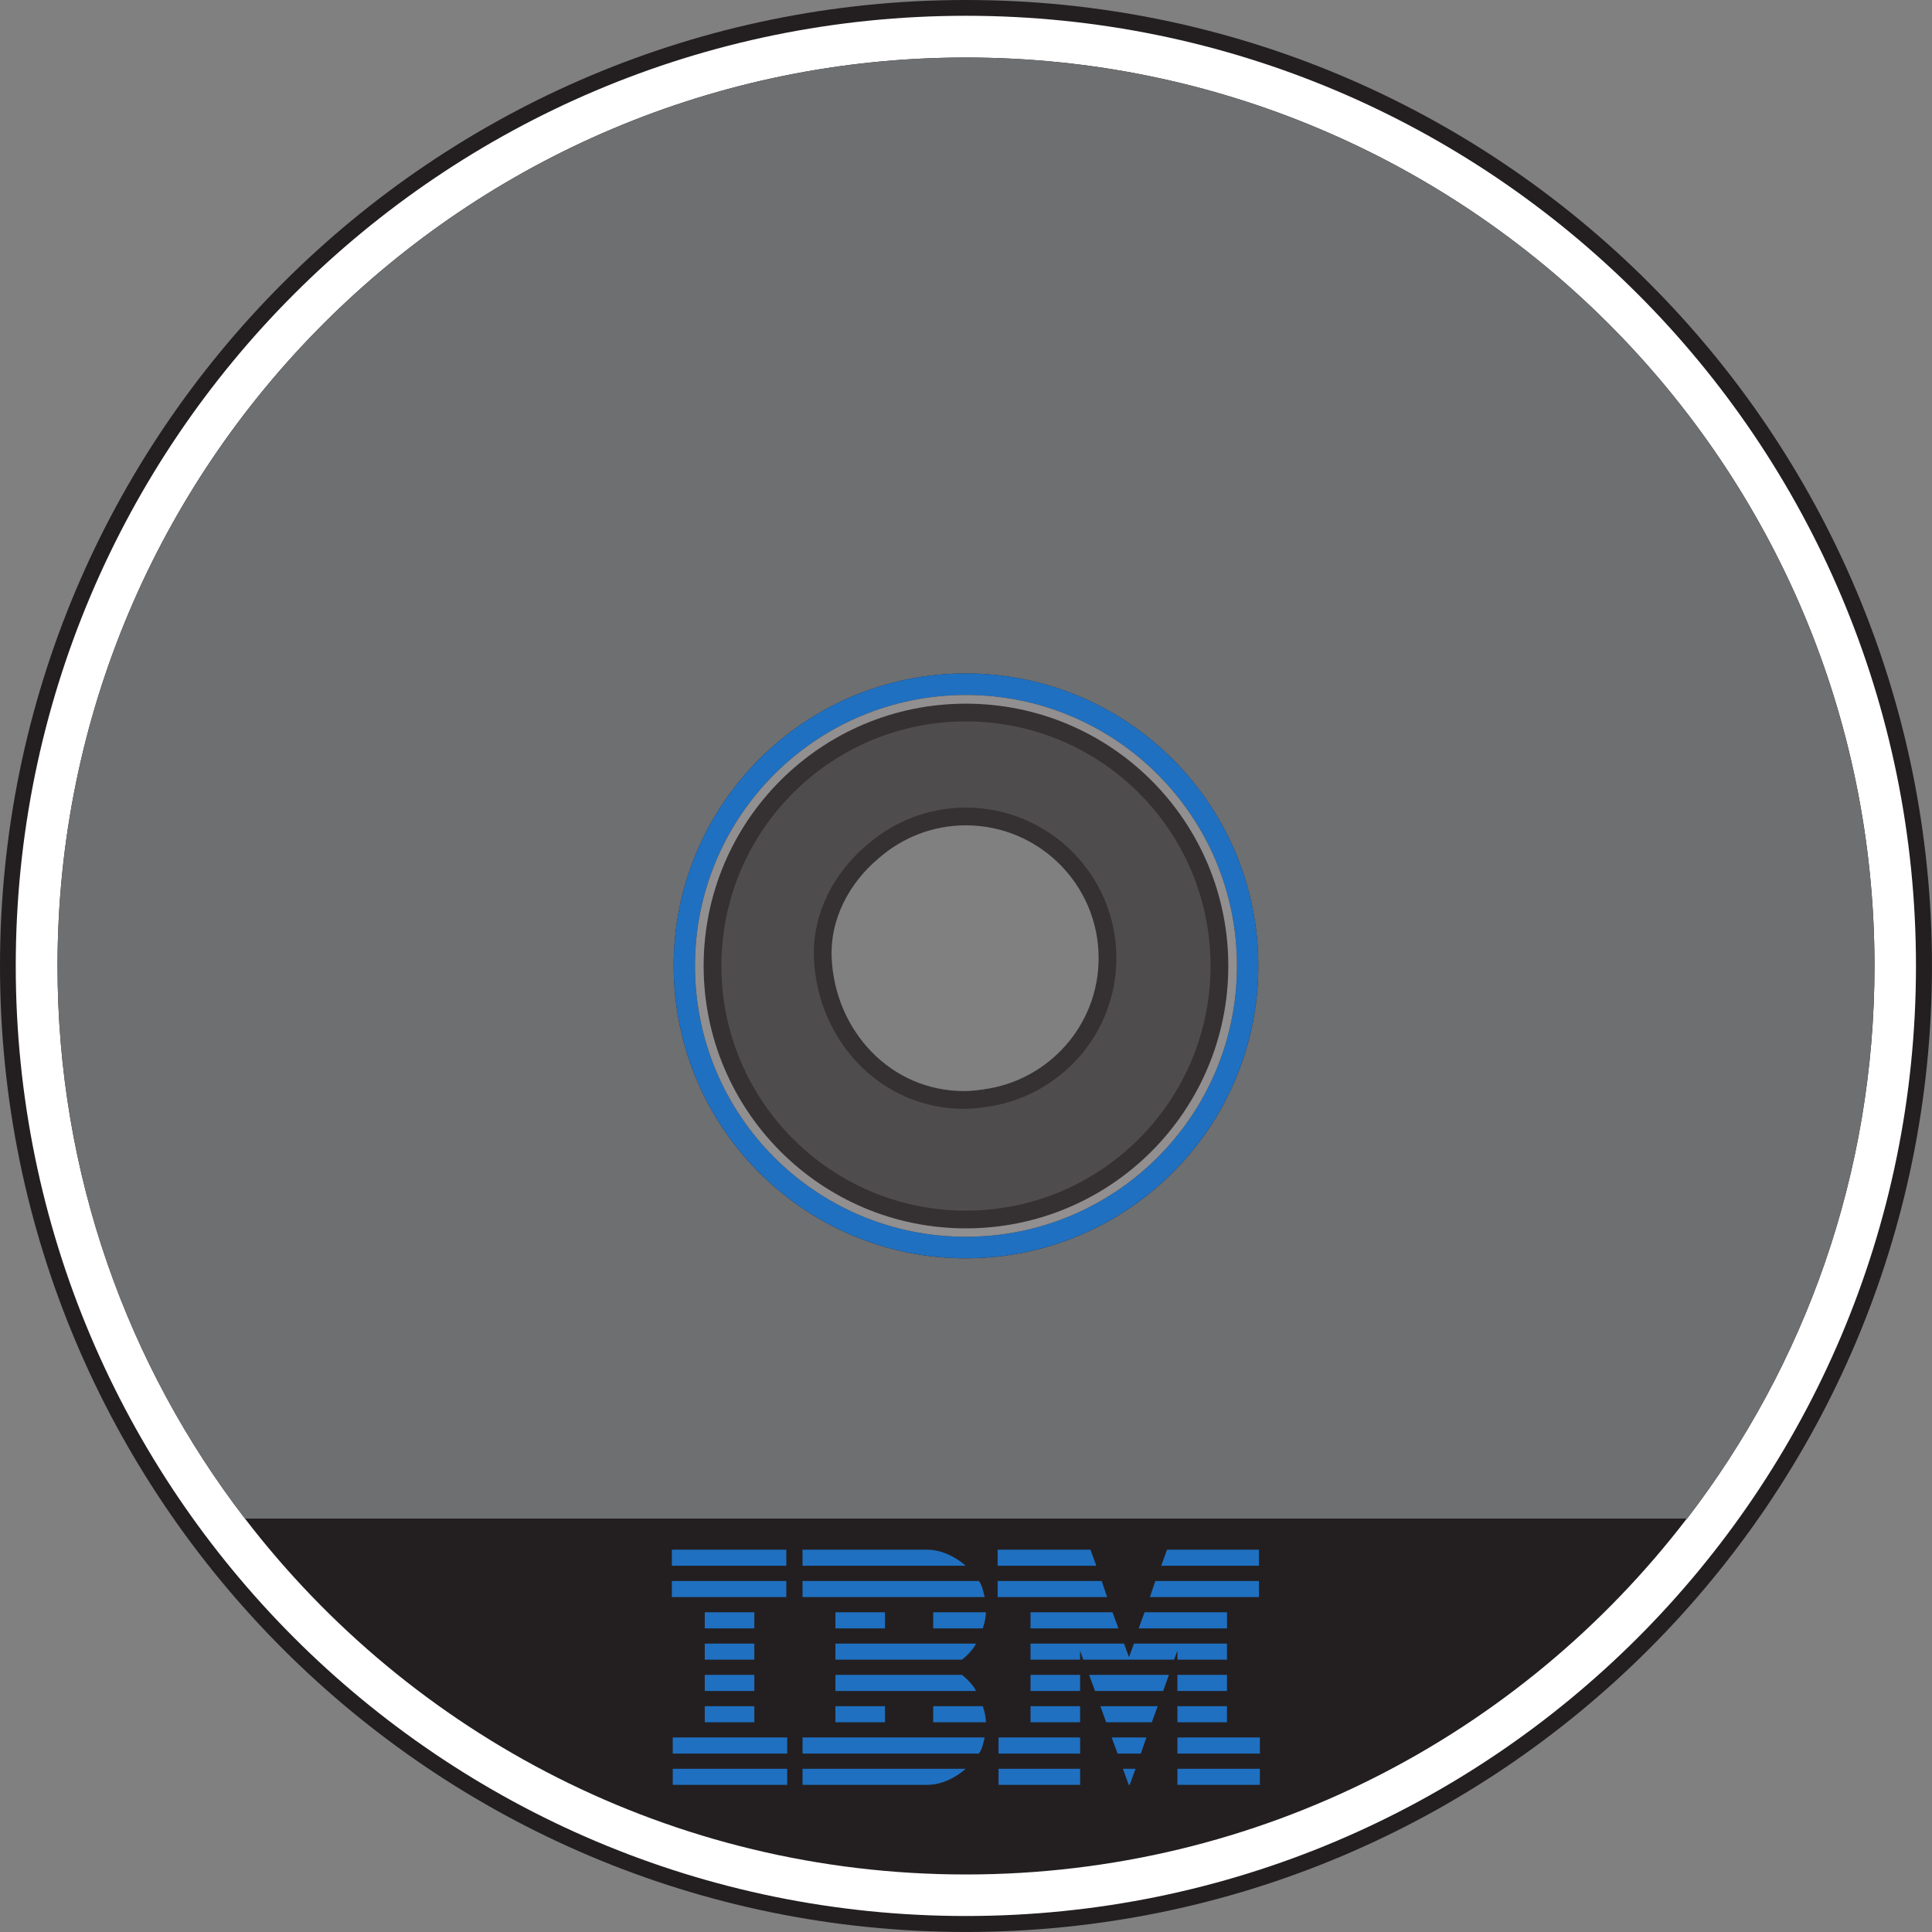 <svg enable-background="new -57.843 433.674 64.515 64.515" viewBox="-57.843 433.674 64.515 64.515" xmlns="http://www.w3.org/2000/svg"><rect x="-57.843" y="433.674" width="64.515" height="64.515" fill="#808080" stroke="none"/><path d="m-197.606 347.664c-17.815 0-32.257 14.442-32.257 32.257s14.442 32.257 32.257 32.257 32.257-14.442 32.257-32.257-14.442-32.257-32.257-32.257zm-.054 36.731c-2.65 0-4.612-2.166-4.727-4.727-.114-2.553 2.254-4.727 4.727-4.727 2.65 0 4.612 2.166 4.727 4.727.115 2.553-2.254 4.727-4.727 4.727z" fill="#231f20" transform="translate(172.02 86.01)"/><path d="m-151.708 447.571c-5.539 7.229-14.266 11.885-24.075 11.885s-18.529-4.656-24.075-11.885c-3.923-5.109-6.258-11.507-6.258-18.455 0-16.757 13.584-30.333 30.333-30.333 16.757 0 30.341 13.576 30.341 30.333 0 6.948-2.336 13.346-6.258 18.455zm-24.076-50.182c-17.52 0-31.727 14.206-31.727 31.727s14.207 31.727 31.727 31.727c17.528 0 31.727-14.206 31.727-31.727s-14.198-31.727-31.727-31.727" fill="#fff" transform="translate(150.194 36.812)"/><path d="m-111.59 415.71c-5.39 0-9.757-4.374-9.757-9.765s4.367-9.765 9.757-9.765 9.765 4.374 9.765 9.765-4.374 9.765-9.765 9.765m-24.075 8.69h48.158c3.923-5.109 6.258-11.508 6.258-18.455 0-16.757-13.583-30.333-30.34-30.333-16.75 0-30.333 13.576-30.333 30.333-.001 6.947 2.334 13.346 6.257 18.455" fill="#6e6f71" transform="translate(86 59.983)"/><path d="m-111.59 413.073c-4.997 0-9.046-4.049-9.046-9.046s4.049-9.046 9.046-9.046 9.053 4.048 9.053 9.046-4.055 9.046-9.053 9.046m0-18.811c-5.39 0-9.757 4.375-9.757 9.765s4.367 9.765 9.757 9.765 9.765-4.375 9.765-9.765-4.374-9.765-9.765-9.765" fill="#1f70c1" transform="translate(86 61.9)"/><path d="m-111.59 410.953c-4.671 0-8.46-3.796-8.46-8.467 0-4.672 3.789-8.46 8.46-8.46 4.679 0 8.467 3.789 8.467 8.46s-3.788 8.467-8.467 8.467m0-17.514c-4.997 0-9.046 4.049-9.046 9.046s4.049 9.046 9.046 9.046 9.053-4.048 9.053-9.046c0-4.997-4.055-9.046-9.053-9.046" fill="#918f90" transform="translate(86 63.442)"/><path d="m-111.59 383.35c-4.671 0-8.46 3.789-8.46 8.46s3.789 8.468 8.46 8.468c4.679 0 8.467-3.797 8.467-8.468s-3.788-8.46-8.467-8.46zm.62 12.878c-.222.035-.445.059-.67.059-2.65 0-4.612-2.166-4.727-4.727-.063-1.41.633-2.701 1.683-3.578.829-.722 1.909-1.162 3.094-1.162 2.61 0 4.73 2.12 4.73 4.73 0 2.399-1.793 4.374-4.11 4.678z" fill="#4f4c4d" transform="translate(86 74.118)"/><path d="m-111.59 383.35c-4.671 0-8.46 3.789-8.46 8.46s3.789 8.468 8.46 8.468c4.679 0 8.467-3.797 8.467-8.468s-3.788-8.46-8.467-8.46zm.62 12.878c-.222.035-.445.059-.67.059-2.65 0-4.612-2.166-4.727-4.727-.063-1.41.633-2.701 1.683-3.578.829-.722 1.909-1.162 3.094-1.162 2.61 0 4.73 2.12 4.73 4.73 0 2.399-1.793 4.374-4.11 4.678z" fill="none" stroke="#353132" stroke-miterlimit="10" stroke-width=".593" transform="translate(86 74.118)"/><path d="m-35.408 485.422v.537h3.822v-.537zm4.364 0v.537h5.447s-.556-.537-1.293-.537zm6.515 0v.537h3.295l-.196-.537zm5.658 0-.196.537h3.265v-.537zm-16.537 1.045v.537h3.822v-.537zm4.364.001v.537h6.079s-.071-.414-.195-.537zm6.515 0v.537h3.656l-.181-.537zm5.266 0-.181.537h3.642v-.537zm-15.046 1.044v.538h1.655v-.538zm4.363 0v.538h1.655v-.538zm3.265 0v.538h1.655s.105-.284.105-.538zm3.25 0v.538h2.935l-.196-.538zm3.808 0-.196.538h2.949v-.538zm-14.686 1.046v.537h1.655v-.537zm4.363 0v.537h4.228s.354-.276.466-.537zm6.515 0v.537h1.655v-.299l.105.299h3.032l.113-.299v.299h1.655v-.537h-3.107l-.165.455-.166-.455zm-10.878 1.045v.537h1.655v-.537zm4.363 0v.537h4.694c-.113-.261-.466-.537-.466-.537zm6.515 0v.537h1.655v-.537zm1.956 0 .2.537h2.274l.19-.537zm2.949 0v.537h1.655v-.537zm-15.783 1.045v.537h1.655v-.537zm4.363 0v.537h1.655v-.537zm3.265 0v.537h1.76c0-.254-.105-.537-.105-.537zm3.25 0v.537h1.655v-.537zm2.332 0 .194.537h1.524l.196-.537zm2.573 0v.537h1.655v-.537zm-16.852 1.045v.538h3.822v-.538zm4.334 0v.538h5.884c.124-.123.195-.538.195-.538zm6.545 0v.538h2.724v-.538zm3.777 0 .199.538h.775l.187-.538zm2.196 0v.538h2.754v-.538zm-16.852 1.046v.537h3.822v-.537zm4.334 0v.537h4.153c.737 0 1.293-.537 1.293-.537zm6.545 0v.537h2.724v-.537zm4.155 0 .192.536.033.001.195-.537zm1.818 0v.537h2.754v-.537z" fill="#1f70c1"/></svg>